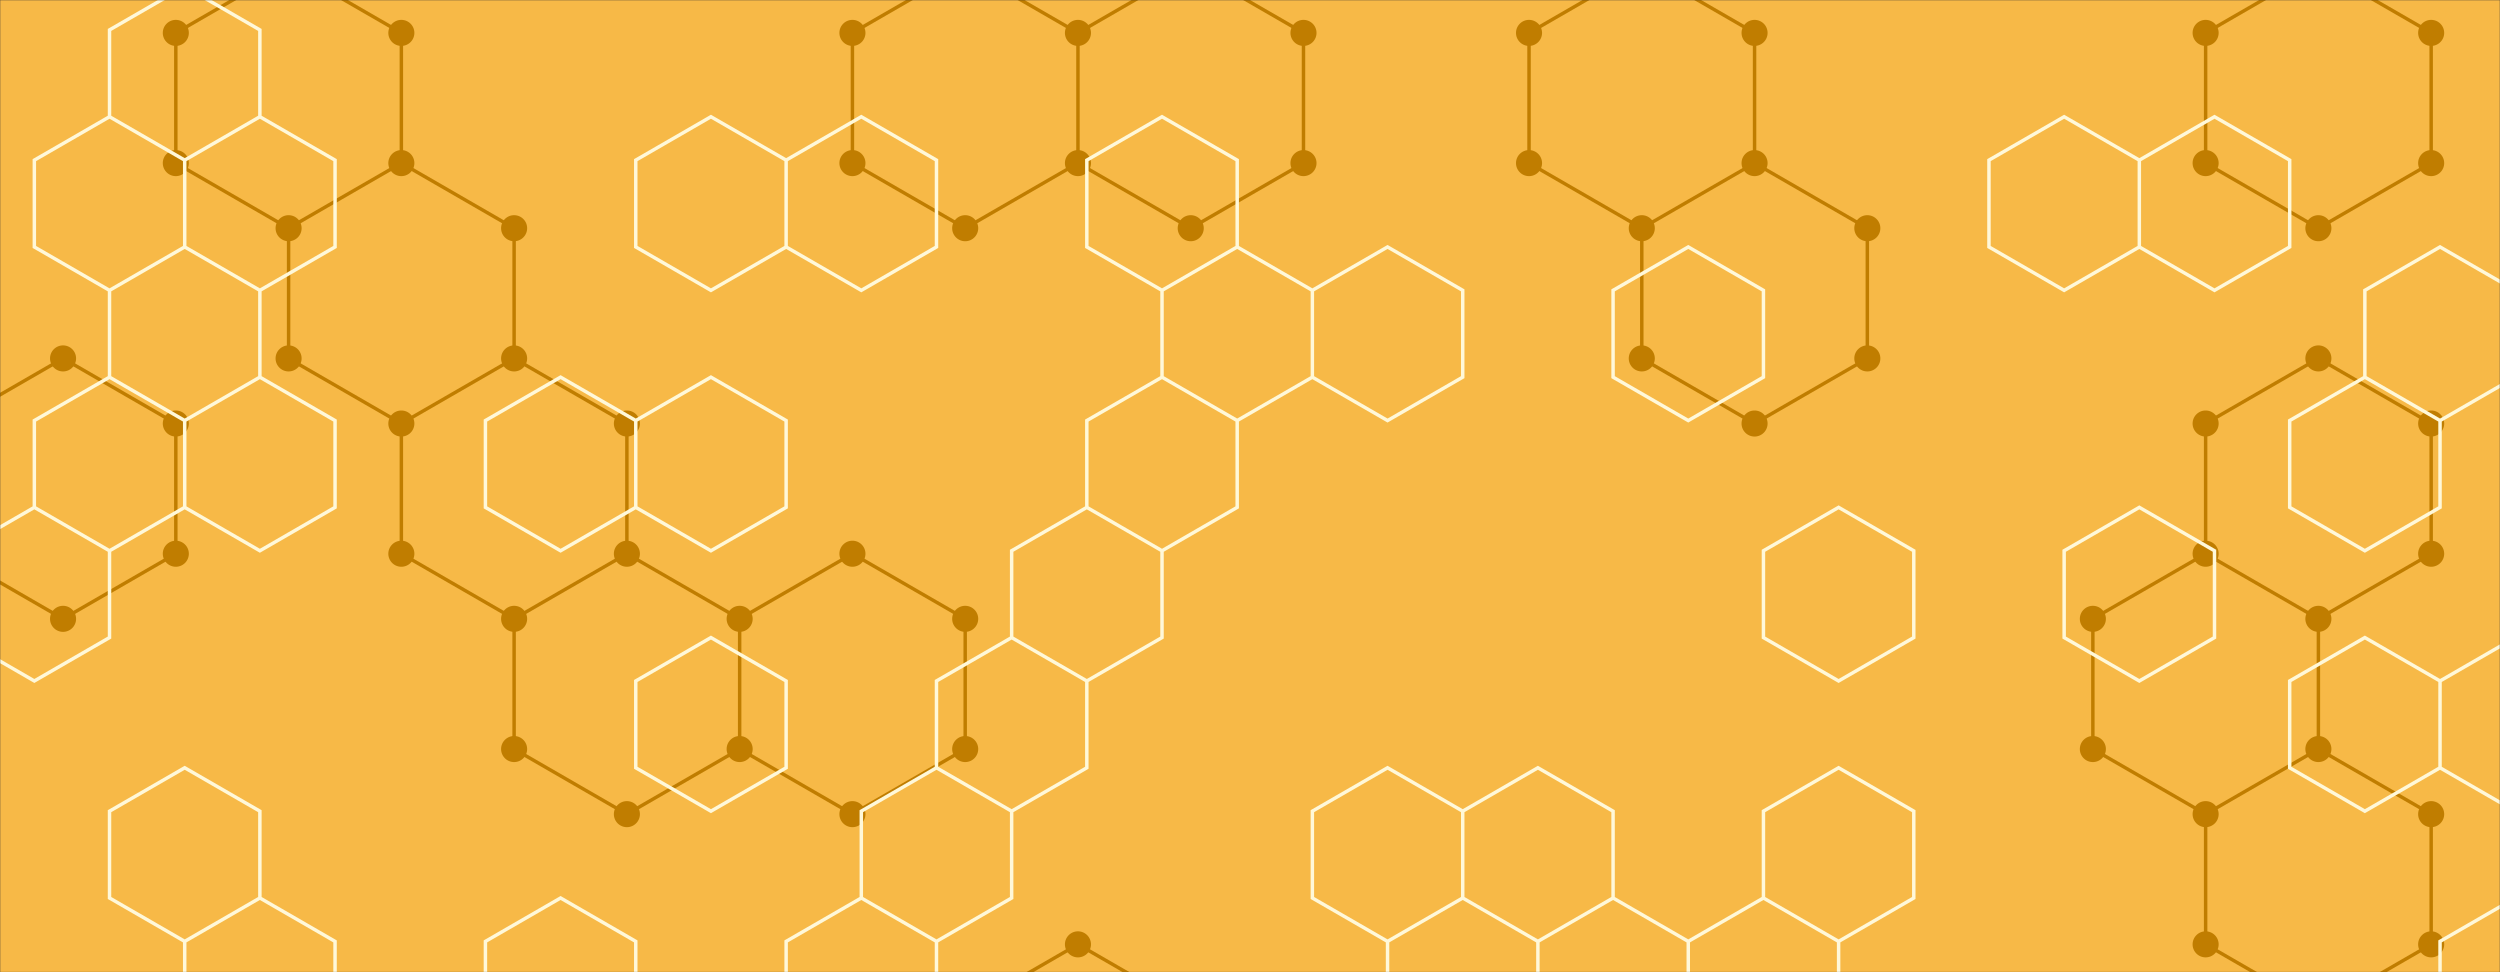 <svg xmlns="http://www.w3.org/2000/svg" version="1.1" xmlns:xlink="http://www.w3.org/1999/xlink" xmlns:svgjs="http://svgjs.com/svgjs" width="1440" height="560" preserveAspectRatio="none" viewBox="0 0 1440 560"><rect x="0" y="0" width="1440" height="560" fill="#333333" stroke="none"/><g mask="url(&quot;#SvgjsMask1008&quot;)" fill="none"><rect width="1440" height="560" x="0" y="0" fill="rgba(247, 185, 71, 1)"></rect><path d="M36.32 206.45L101.27 243.95L101.27 318.95L36.32 356.45L-28.63 318.95L-28.63 243.95zM166.23 -18.55L231.18 18.95L231.18 93.95L166.23 131.45L101.27 93.95L101.27 18.95zM231.18 93.95L296.13 131.45L296.13 206.45L231.18 243.95L166.23 206.45L166.23 131.45zM296.13 206.45L361.09 243.95L361.09 318.95L296.13 356.45L231.18 318.95L231.18 243.95zM361.09 318.95L426.04 356.45L426.04 431.45L361.09 468.95L296.13 431.45L296.13 356.45zM491 318.95L555.95 356.45L555.95 431.45L491 468.95L426.04 431.45L426.04 356.45zM555.95 -18.55L620.9 18.95L620.9 93.95L555.95 131.45L491 93.95L491 18.95zM620.9 543.95L685.86 581.45L685.86 656.45L620.9 693.95L555.95 656.45L555.95 581.45zM685.86 -18.55L750.81 18.95L750.81 93.95L685.86 131.45L620.9 93.95L620.9 18.95zM945.67 -18.55L1010.63 18.95L1010.63 93.95L945.67 131.45L880.72 93.95L880.72 18.95zM1010.63 93.95L1075.58 131.45L1075.58 206.45L1010.63 243.95L945.67 206.45L945.67 131.45zM1270.44 318.95L1335.39 356.45L1335.39 431.45L1270.44 468.95L1205.49 431.45L1205.49 356.45zM1335.39 -18.55L1400.35 18.95L1400.35 93.95L1335.39 131.45L1270.44 93.95L1270.44 18.95zM1335.39 206.45L1400.35 243.95L1400.35 318.95L1335.39 356.45L1270.44 318.95L1270.44 243.95zM1335.39 431.45L1400.35 468.95L1400.35 543.95L1335.39 581.45L1270.44 543.95L1270.44 468.95zM1530.26 93.95L1595.21 131.45L1595.21 206.45L1530.26 243.95L1465.3 206.45L1465.3 131.45z" stroke="rgba(192, 125, 0, 1)" stroke-width="2"></path><path d="M28.82 206.45 a7.5 7.5 0 1 0 15 0 a7.5 7.5 0 1 0 -15 0zM93.77 243.95 a7.5 7.5 0 1 0 15 0 a7.5 7.5 0 1 0 -15 0zM93.77 318.95 a7.5 7.5 0 1 0 15 0 a7.5 7.5 0 1 0 -15 0zM28.82 356.45 a7.5 7.5 0 1 0 15 0 a7.5 7.5 0 1 0 -15 0zM-36.13 318.95 a7.5 7.5 0 1 0 15 0 a7.5 7.5 0 1 0 -15 0zM-36.13 243.95 a7.5 7.5 0 1 0 15 0 a7.5 7.5 0 1 0 -15 0zM158.73 -18.55 a7.5 7.5 0 1 0 15 0 a7.5 7.5 0 1 0 -15 0zM223.68 18.95 a7.5 7.5 0 1 0 15 0 a7.5 7.5 0 1 0 -15 0zM223.68 93.95 a7.5 7.5 0 1 0 15 0 a7.5 7.5 0 1 0 -15 0zM158.73 131.45 a7.5 7.5 0 1 0 15 0 a7.5 7.5 0 1 0 -15 0zM93.77 93.95 a7.5 7.5 0 1 0 15 0 a7.5 7.5 0 1 0 -15 0zM93.77 18.95 a7.5 7.5 0 1 0 15 0 a7.5 7.5 0 1 0 -15 0zM288.63 131.45 a7.5 7.5 0 1 0 15 0 a7.5 7.5 0 1 0 -15 0zM288.63 206.45 a7.5 7.5 0 1 0 15 0 a7.5 7.5 0 1 0 -15 0zM223.68 243.95 a7.5 7.5 0 1 0 15 0 a7.5 7.5 0 1 0 -15 0zM158.73 206.45 a7.5 7.5 0 1 0 15 0 a7.5 7.5 0 1 0 -15 0zM353.59 243.95 a7.5 7.5 0 1 0 15 0 a7.5 7.5 0 1 0 -15 0zM353.59 318.95 a7.5 7.5 0 1 0 15 0 a7.5 7.5 0 1 0 -15 0zM288.63 356.45 a7.5 7.5 0 1 0 15 0 a7.5 7.5 0 1 0 -15 0zM223.68 318.95 a7.5 7.5 0 1 0 15 0 a7.5 7.5 0 1 0 -15 0zM418.54 356.45 a7.5 7.5 0 1 0 15 0 a7.5 7.5 0 1 0 -15 0zM418.54 431.45 a7.5 7.5 0 1 0 15 0 a7.5 7.5 0 1 0 -15 0zM353.59 468.95 a7.5 7.5 0 1 0 15 0 a7.5 7.5 0 1 0 -15 0zM288.63 431.45 a7.5 7.5 0 1 0 15 0 a7.5 7.5 0 1 0 -15 0zM483.5 318.95 a7.5 7.5 0 1 0 15 0 a7.5 7.5 0 1 0 -15 0zM548.45 356.45 a7.5 7.5 0 1 0 15 0 a7.5 7.5 0 1 0 -15 0zM548.45 431.45 a7.5 7.5 0 1 0 15 0 a7.5 7.5 0 1 0 -15 0zM483.5 468.95 a7.5 7.5 0 1 0 15 0 a7.5 7.5 0 1 0 -15 0zM548.45 -18.55 a7.5 7.5 0 1 0 15 0 a7.5 7.5 0 1 0 -15 0zM613.4 18.95 a7.5 7.5 0 1 0 15 0 a7.5 7.5 0 1 0 -15 0zM613.4 93.95 a7.5 7.5 0 1 0 15 0 a7.5 7.5 0 1 0 -15 0zM548.45 131.45 a7.5 7.5 0 1 0 15 0 a7.5 7.5 0 1 0 -15 0zM483.5 93.95 a7.5 7.5 0 1 0 15 0 a7.5 7.5 0 1 0 -15 0zM483.5 18.95 a7.5 7.5 0 1 0 15 0 a7.5 7.5 0 1 0 -15 0zM613.4 543.95 a7.5 7.5 0 1 0 15 0 a7.5 7.5 0 1 0 -15 0zM678.36 581.45 a7.5 7.5 0 1 0 15 0 a7.5 7.5 0 1 0 -15 0zM678.36 656.45 a7.5 7.5 0 1 0 15 0 a7.5 7.5 0 1 0 -15 0zM613.4 693.95 a7.5 7.5 0 1 0 15 0 a7.5 7.5 0 1 0 -15 0zM548.45 656.45 a7.5 7.5 0 1 0 15 0 a7.5 7.5 0 1 0 -15 0zM548.45 581.45 a7.5 7.5 0 1 0 15 0 a7.5 7.5 0 1 0 -15 0zM678.36 -18.55 a7.5 7.5 0 1 0 15 0 a7.5 7.5 0 1 0 -15 0zM743.31 18.95 a7.5 7.5 0 1 0 15 0 a7.5 7.5 0 1 0 -15 0zM743.31 93.95 a7.5 7.5 0 1 0 15 0 a7.5 7.5 0 1 0 -15 0zM678.36 131.45 a7.5 7.5 0 1 0 15 0 a7.5 7.5 0 1 0 -15 0zM938.17 -18.55 a7.5 7.5 0 1 0 15 0 a7.5 7.5 0 1 0 -15 0zM1003.13 18.95 a7.5 7.5 0 1 0 15 0 a7.5 7.5 0 1 0 -15 0zM1003.13 93.95 a7.5 7.5 0 1 0 15 0 a7.5 7.5 0 1 0 -15 0zM938.17 131.45 a7.5 7.5 0 1 0 15 0 a7.5 7.5 0 1 0 -15 0zM873.22 93.95 a7.5 7.5 0 1 0 15 0 a7.5 7.5 0 1 0 -15 0zM873.22 18.95 a7.5 7.5 0 1 0 15 0 a7.5 7.5 0 1 0 -15 0zM1068.08 131.45 a7.5 7.5 0 1 0 15 0 a7.5 7.5 0 1 0 -15 0zM1068.08 206.45 a7.5 7.5 0 1 0 15 0 a7.5 7.5 0 1 0 -15 0zM1003.13 243.95 a7.5 7.5 0 1 0 15 0 a7.5 7.5 0 1 0 -15 0zM938.17 206.45 a7.5 7.5 0 1 0 15 0 a7.5 7.5 0 1 0 -15 0zM1262.94 318.95 a7.5 7.5 0 1 0 15 0 a7.5 7.5 0 1 0 -15 0zM1327.89 356.45 a7.5 7.5 0 1 0 15 0 a7.5 7.5 0 1 0 -15 0zM1327.89 431.45 a7.5 7.5 0 1 0 15 0 a7.5 7.5 0 1 0 -15 0zM1262.94 468.95 a7.5 7.5 0 1 0 15 0 a7.5 7.5 0 1 0 -15 0zM1197.99 431.45 a7.5 7.5 0 1 0 15 0 a7.5 7.5 0 1 0 -15 0zM1197.99 356.45 a7.5 7.5 0 1 0 15 0 a7.5 7.5 0 1 0 -15 0zM1327.89 -18.55 a7.5 7.5 0 1 0 15 0 a7.5 7.5 0 1 0 -15 0zM1392.85 18.95 a7.5 7.5 0 1 0 15 0 a7.5 7.5 0 1 0 -15 0zM1392.85 93.95 a7.5 7.5 0 1 0 15 0 a7.5 7.5 0 1 0 -15 0zM1327.89 131.45 a7.5 7.5 0 1 0 15 0 a7.5 7.5 0 1 0 -15 0zM1262.94 93.95 a7.5 7.5 0 1 0 15 0 a7.5 7.5 0 1 0 -15 0zM1262.94 18.95 a7.5 7.5 0 1 0 15 0 a7.5 7.5 0 1 0 -15 0zM1327.89 206.45 a7.5 7.5 0 1 0 15 0 a7.5 7.5 0 1 0 -15 0zM1392.85 243.95 a7.5 7.5 0 1 0 15 0 a7.5 7.5 0 1 0 -15 0zM1392.85 318.95 a7.5 7.5 0 1 0 15 0 a7.5 7.5 0 1 0 -15 0zM1262.94 243.95 a7.5 7.5 0 1 0 15 0 a7.5 7.5 0 1 0 -15 0zM1392.85 468.95 a7.5 7.5 0 1 0 15 0 a7.5 7.5 0 1 0 -15 0zM1392.85 543.95 a7.5 7.5 0 1 0 15 0 a7.5 7.5 0 1 0 -15 0zM1327.89 581.45 a7.5 7.5 0 1 0 15 0 a7.5 7.5 0 1 0 -15 0zM1262.94 543.95 a7.5 7.5 0 1 0 15 0 a7.5 7.5 0 1 0 -15 0zM1522.76 93.95 a7.5 7.5 0 1 0 15 0 a7.5 7.5 0 1 0 -15 0zM1587.71 131.45 a7.5 7.5 0 1 0 15 0 a7.5 7.5 0 1 0 -15 0zM1587.71 206.45 a7.5 7.5 0 1 0 15 0 a7.5 7.5 0 1 0 -15 0zM1522.76 243.95 a7.5 7.5 0 1 0 15 0 a7.5 7.5 0 1 0 -15 0zM1457.8 206.45 a7.5 7.5 0 1 0 15 0 a7.5 7.5 0 1 0 -15 0zM1457.8 131.45 a7.5 7.5 0 1 0 15 0 a7.5 7.5 0 1 0 -15 0z" fill="rgba(192, 125, 0, 1)"></path><path d="M63.08 67.24L106.39 92.24L106.39 142.24L63.08 167.24L19.78 142.24L19.78 92.24zM63.08 217.24L106.39 242.24L106.39 292.24L63.08 317.24L19.78 292.24L19.78 242.24zM19.78 292.24L63.08 317.24L63.08 367.24L19.78 392.24L-23.52 367.24L-23.52 317.24zM106.39 -7.76L149.69 17.24L149.69 67.24L106.39 92.24L63.08 67.24L63.08 17.24zM149.69 67.24L192.99 92.24L192.99 142.24L149.69 167.24L106.39 142.24L106.39 92.24zM106.39 142.24L149.69 167.24L149.69 217.24L106.39 242.24L63.08 217.24L63.08 167.24zM149.69 217.24L192.99 242.24L192.99 292.24L149.69 317.24L106.39 292.24L106.39 242.24zM106.39 442.24L149.69 467.24L149.69 517.24L106.39 542.24L63.08 517.24L63.08 467.24zM149.69 517.24L192.99 542.24L192.99 592.24L149.69 617.24L106.39 592.24L106.39 542.24zM322.9 217.24L366.2 242.24L366.2 292.24L322.9 317.24L279.6 292.24L279.6 242.24zM322.9 517.24L366.2 542.24L366.2 592.24L322.9 617.24L279.6 592.24L279.6 542.24zM409.5 67.24L452.81 92.24L452.81 142.24L409.5 167.24L366.2 142.24L366.2 92.24zM409.5 217.24L452.81 242.24L452.81 292.24L409.5 317.24L366.2 292.24L366.2 242.24zM409.5 367.24L452.81 392.24L452.81 442.24L409.5 467.24L366.2 442.24L366.2 392.24zM496.11 67.24L539.41 92.24L539.41 142.24L496.11 167.24L452.81 142.24L452.81 92.24zM496.11 517.24L539.41 542.24L539.41 592.24L496.11 617.24L452.81 592.24L452.81 542.24zM582.71 367.24L626.01 392.24L626.01 442.24L582.71 467.24L539.41 442.24L539.41 392.24zM539.41 442.24L582.71 467.24L582.71 517.24L539.41 542.24L496.11 517.24L496.11 467.24zM669.32 67.24L712.62 92.24L712.62 142.24L669.32 167.24L626.01 142.24L626.01 92.24zM669.32 217.24L712.62 242.24L712.62 292.24L669.32 317.24L626.01 292.24L626.01 242.24zM626.01 292.24L669.32 317.24L669.32 367.24L626.01 392.24L582.71 367.24L582.71 317.24zM712.62 142.24L755.92 167.24L755.92 217.24L712.62 242.24L669.32 217.24L669.32 167.24zM799.23 142.24L842.53 167.24L842.53 217.24L799.23 242.24L755.92 217.24L755.92 167.24zM799.23 442.24L842.53 467.24L842.53 517.24L799.23 542.24L755.92 517.24L755.92 467.24zM842.53 517.24L885.83 542.24L885.83 592.24L842.53 617.24L799.23 592.24L799.23 542.24zM885.83 442.24L929.13 467.24L929.13 517.24L885.83 542.24L842.53 517.24L842.53 467.24zM929.13 517.24L972.44 542.24L972.44 592.24L929.13 617.24L885.83 592.24L885.83 542.24zM972.44 142.24L1015.74 167.24L1015.74 217.24L972.44 242.24L929.13 217.24L929.13 167.24zM1015.74 517.24L1059.04 542.24L1059.04 592.24L1015.74 617.24L972.44 592.24L972.44 542.24zM1059.04 292.24L1102.34 317.24L1102.34 367.24L1059.04 392.24L1015.74 367.24L1015.74 317.24zM1059.04 442.24L1102.34 467.24L1102.34 517.24L1059.04 542.24L1015.74 517.24L1015.74 467.24zM1188.95 67.24L1232.25 92.24L1232.25 142.24L1188.95 167.24L1145.64 142.24L1145.64 92.24zM1275.55 67.24L1318.86 92.24L1318.86 142.24L1275.55 167.24L1232.25 142.24L1232.25 92.24zM1232.25 292.24L1275.55 317.24L1275.55 367.24L1232.25 392.24L1188.95 367.24L1188.95 317.24zM1362.16 217.24L1405.46 242.24L1405.46 292.24L1362.16 317.24L1318.86 292.24L1318.86 242.24zM1362.16 367.24L1405.46 392.24L1405.46 442.24L1362.16 467.24L1318.86 442.24L1318.86 392.24zM1405.46 142.24L1448.76 167.24L1448.76 217.24L1405.46 242.24L1362.16 217.24L1362.16 167.24zM1448.76 367.24L1492.07 392.24L1492.07 442.24L1448.76 467.24L1405.46 442.24L1405.46 392.24zM1448.76 517.24L1492.07 542.24L1492.07 592.24L1448.76 617.24L1405.46 592.24L1405.46 542.24z" stroke="rgba(255, 248, 217, 1)" stroke-width="2"></path></g><defs><mask id="SvgjsMask1008"><rect width="1440" height="560" fill="#ffffff"></rect></mask></defs></svg>